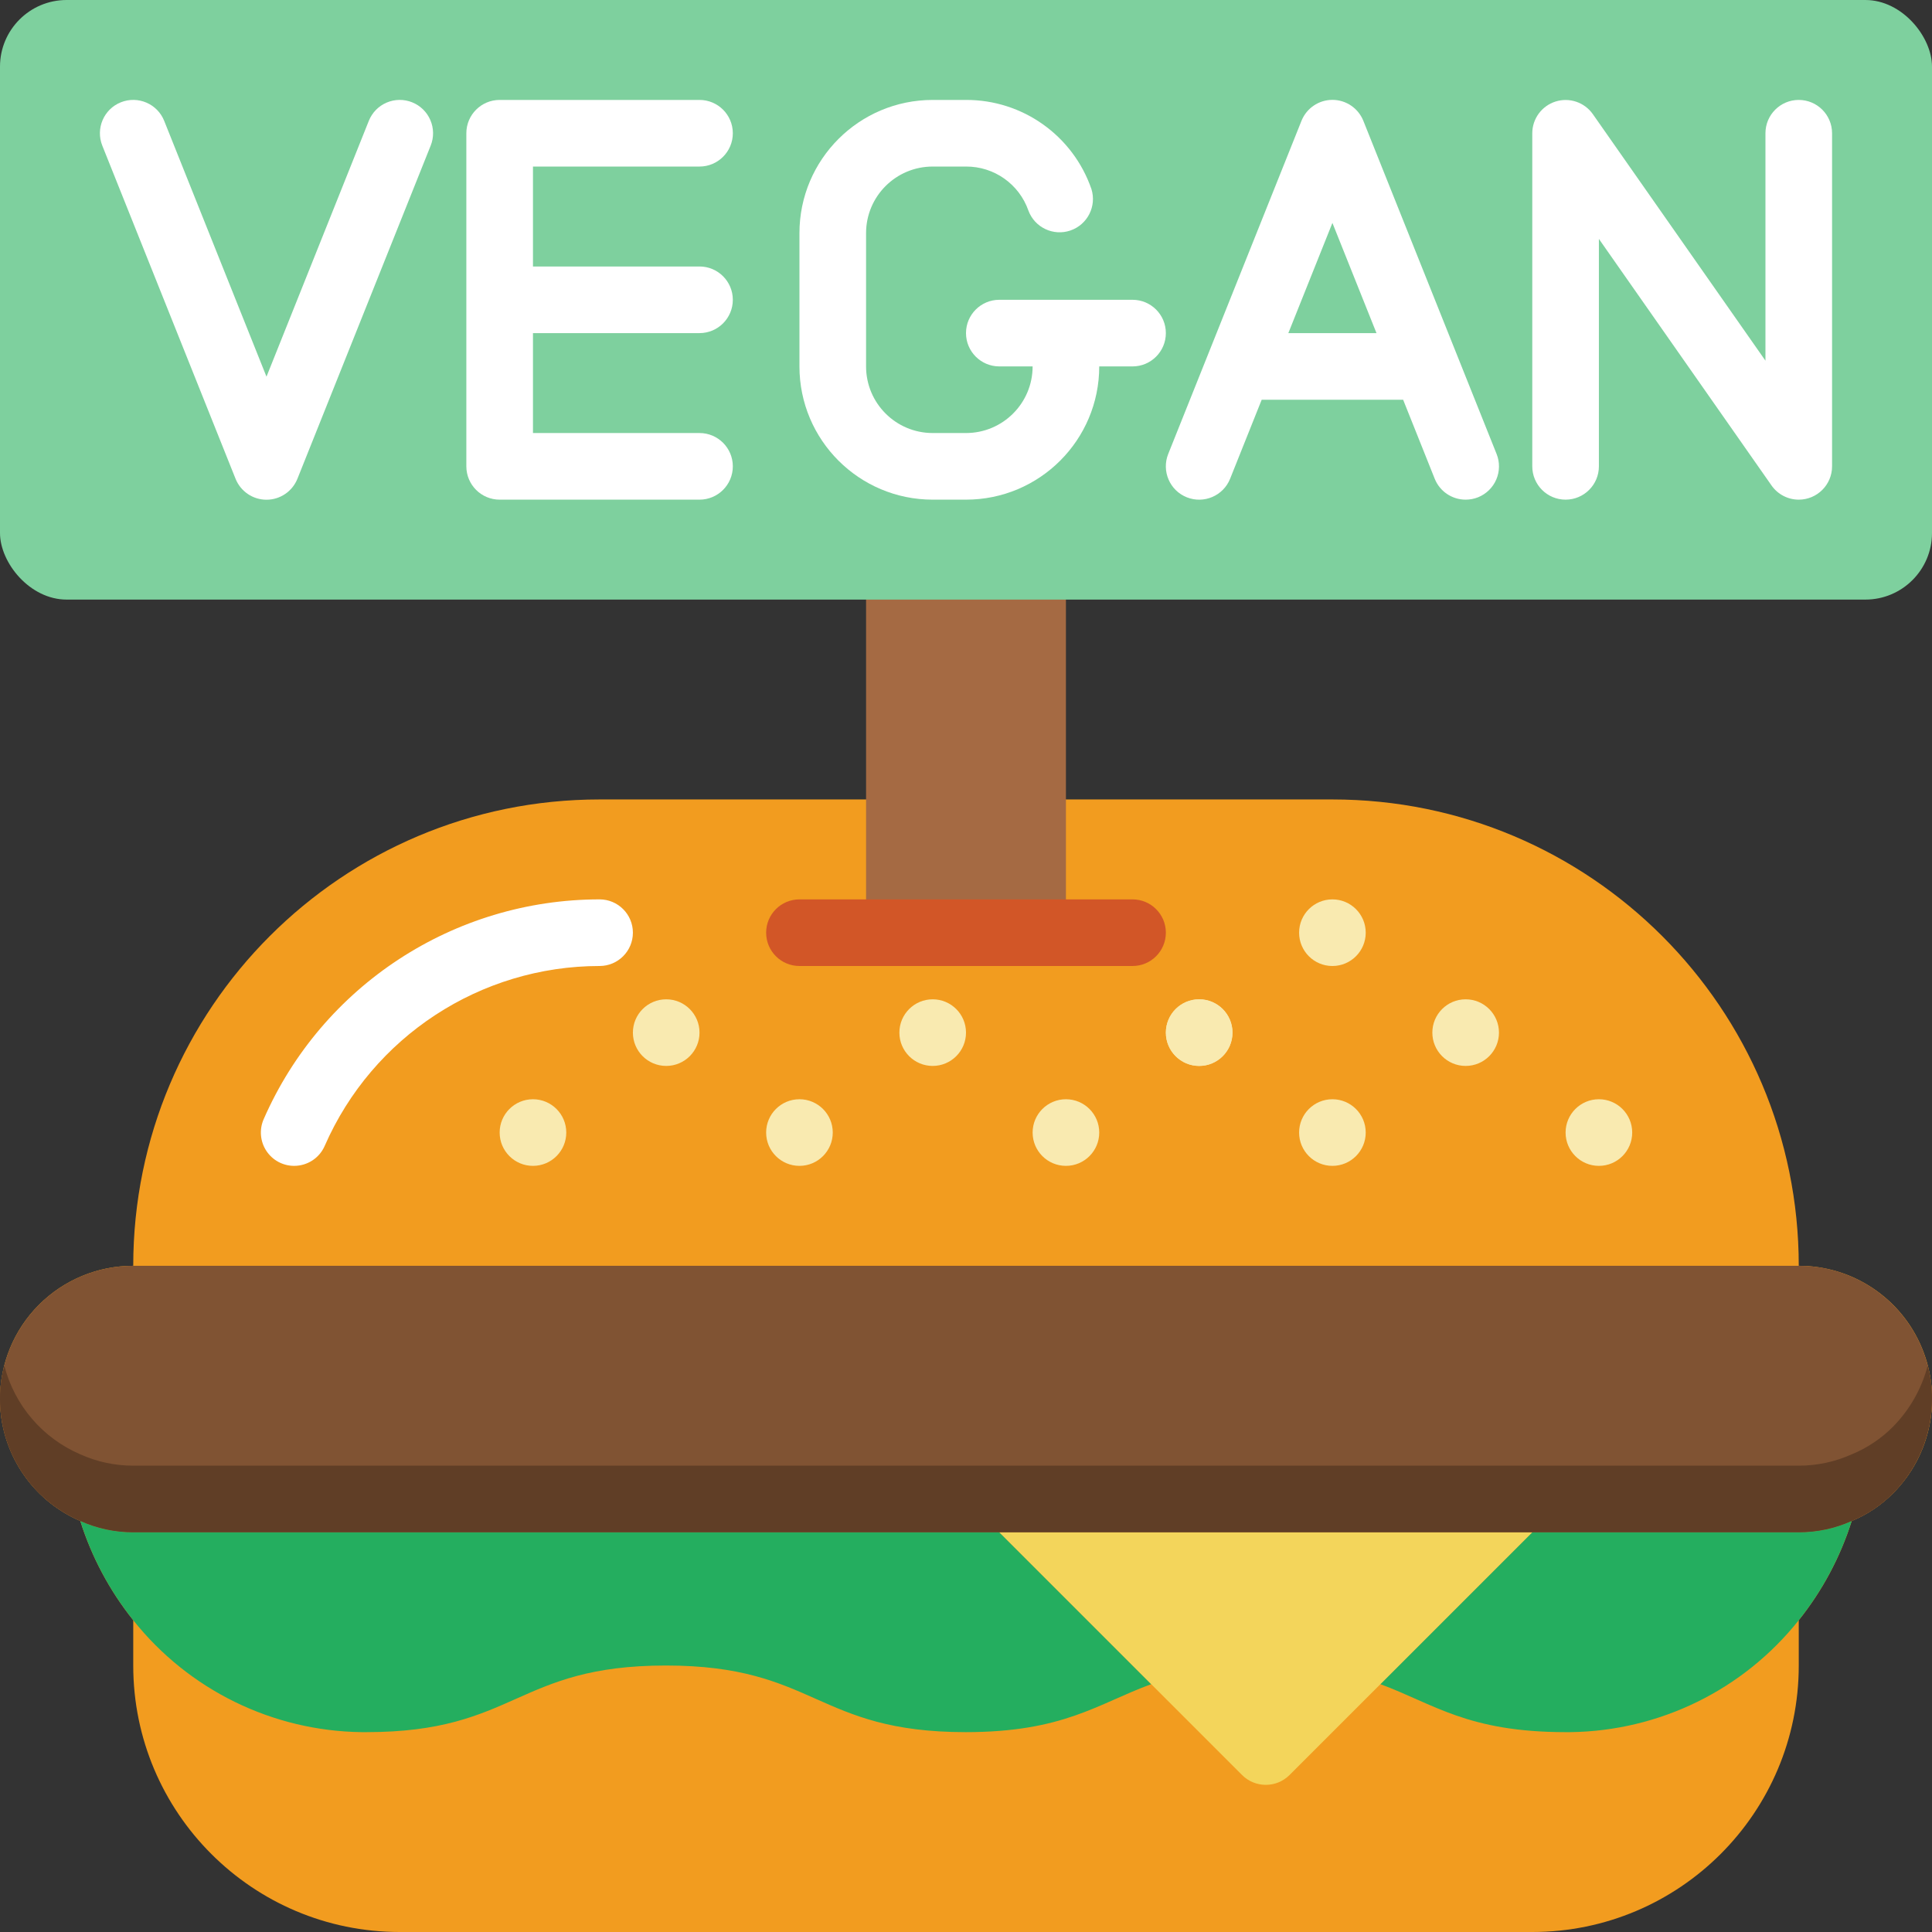 <svg height="512" viewBox="0 0 58 58" width="512" xmlns="http://www.w3.org/2000/svg"><rect x="0" y="0" width="58" height="58" fill="#333333" stroke="none"/><g id="Page-1" fill="none" fill-rule="evenodd"><g id="025---Vegan-Burger" fill-rule="nonzero"><path id="Shape" d="m26 24h-8c-7.732 0-14 6.268-14 14-1.061-.001-2.079.42-2.83 1.17-.75.75-1.171 1.769-1.17 2.83-.001 1.592.947 3.032 2.41 3.66.342 1.083.881 2.093 1.59 2.98v1.36c0 4.418 3.582 8 8 8h34c4.418 0 8-3.582 8-8v-1.36c.709-.887 1.248-1.897 1.59-2.98.465-.191.886-.473 1.24-.83 1.145-1.144 1.488-2.866.868-4.361-.62-1.496-2.08-2.47-3.698-2.469 0-7.732-6.268-14-14-14z" fill="#f29c1f"/><path id="Shape" d="m58 42c-.002 1.061-.422 2.078-1.17 2.83-.354.357-.775.639-1.24.83-.5.225-1.042.341-1.59.34h-50c-.548.001-1.09-.115-1.59-.34-1.463-.628-2.411-2.068-2.41-3.66-.001-1.061.42-2.079 1.17-2.83.75-.75 1.769-1.171 2.83-1.17h50c2.209 0 4 1.791 4 4z" fill="#805333"/><g fill="#f9eab0"><circle id="Oval" cx="16" cy="34" r="1"/><circle id="Oval" cx="20" cy="31" r="1"/><circle id="Oval" cx="32" cy="34" r="1"/><circle id="Oval" cx="40" cy="28" r="1"/><circle id="Oval" cx="36" cy="31" r="1"/><circle id="Oval" cx="24" cy="34" r="1"/><circle id="Oval" cx="28" cy="31" r="1"/><circle id="Oval" cx="40" cy="34" r="1"/><circle id="Oval" cx="48" cy="34" r="1"/><circle id="Oval" cx="44" cy="31" r="1"/><circle id="Oval" cx="36" cy="31" r="1"/></g><path id="Shape" d="m55.59 45.66c-.342 1.083-.881 2.093-1.59 2.98-1.665 2.094-4.185 3.328-6.86 3.36h-.14c-2.94 0-3.96-.85-5.56-1.44l4.56-4.56h8c.548.001 1.09-.115 1.59-.34z" fill="#24ae5f"/><path id="Shape" d="m34.56 50.56c-1.61.59-2.63 1.44-5.57 1.44-4.5 0-4.5-2-9-2s-4.5 2-8.99 2h-.14c-2.675-.032-5.195-1.266-6.86-3.36-.709-.887-1.248-1.897-1.59-2.98.5.225 1.042.341 1.59.34h26z" fill="#24ae5f"/><path id="Shape" d="m46 46-7.29 7.29c-.393.39-1.027.39-1.42 0l-7.29-7.29z" fill="#f3d55b"/><path id="Rectangle-path" d="m26 16h6v12h-6z" fill="#a56a43"/><path id="Shape" d="m34 29h-10c-.552 0-1-.448-1-1s.448-1 1-1h10c.552 0 1 .448 1 1s-.448 1-1 1z" fill="#d25627"/><path id="Shape" d="m8.831 35c-.337-0-.652-.17-.836-.452-.185-.282-.215-.638-.08-.948 1.752-4.008 5.711-6.598 10.085-6.6.552 0 1 .448 1 1s-.448 1-1 1c-3.579.001-6.818 2.121-8.252 5.4-.159.365-.519.6-.917.6z" fill="#fff"/><rect id="Rectangle-path" fill="#7ed09e" height="18" rx="2" width="58"/><path id="Shape" d="m12.372 3.071c-.246-.099-.522-.095-.765.009-.244.104-.436.301-.535.548l-3.072 7.68-3.071-7.68c-.205-.513-.788-.762-1.301-.557-.513.205-.762.788-.557 1.301l4 10c.152.38.52.63.929.63s.777-.25.929-.63l4-10c.099-.246.096-.522-.009-.766-.104-.244-.302-.437-.548-.535z" fill="#fff"/><path id="Shape" d="m21 5c.552 0 1-.448 1-1s-.448-1-1-1h-6c-.552 0-1 .448-1 1v10c0 .552.448 1 1 1h6c.552 0 1-.448 1-1s-.448-1-1-1h-5v-3h5c.552 0 1-.448 1-1s-.448-1-1-1h-5v-3z" fill="#fff"/><path id="Shape" d="m34 9h-4c-.552 0-1 .448-1 1 0 .552.448 1 1 1h1c0 1.105-.895 2-2 2h-1c-1.105 0-2-.895-2-2v-4c0-1.105.895-2 2-2h1c.843-.005 1.596.527 1.874 1.323.189.508.748.772 1.26.597s.793-.726.632-1.243c-.554-1.606-2.067-2.682-3.766-2.677h-1c-2.209 0-4 1.791-4 4v4c0 2.209 1.791 4 4 4h1c2.209 0 4-1.791 4-4h1c.552 0 1-.448 1-1 0-.552-.448-1-1-1z" fill="#fff"/><path id="Shape" d="m40.929 3.628c-.152-.38-.52-.63-.929-.63s-.777.25-.929.63l-4 10c-.205.513.044 1.096.557 1.301.513.205 1.096-.044 1.301-.557l.948-2.372h4.246l.948 2.372c.152.38.52.628.929.628.127-0.0.254-.024.372-.071.246-.099.443-.291.548-.535.104-.244.108-.519.009-.765zm-2.252 6.372 1.323-3.308 1.323 3.308z" fill="#fff"/><path id="Shape" d="m54 3c-.552 0-1 .448-1 1v6.828l-5.181-7.4c-.25-.357-.703-.511-1.119-.38s-.699.516-.7.952v10c0 .552.448 1 1 1s1-.448 1-1v-6.828l5.181 7.4c.187.268.492.428.819.428.552 0 1-.448 1-1v-10c0-.552-.448-1-1-1z" fill="#fff"/><path id="Shape" d="m58 42c-.002 1.061-.422 2.078-1.17 2.83-.354.357-.775.639-1.24.83-.5.225-1.042.341-1.59.34h-50c-.548.001-1.09-.115-1.59-.34-1.463-.628-2.411-2.068-2.41-3.66-.003-.338.041-.674.13-1 .308 1.192 1.15 2.174 2.28 2.66.5.225 1.042.341 1.59.34h50c.548.001 1.09-.115 1.59-.34.465-.191.886-.473 1.24-.83.501-.508.859-1.14 1.04-1.83.089.326.133.662.13 1z" fill="#603e26"/></g></g></svg>